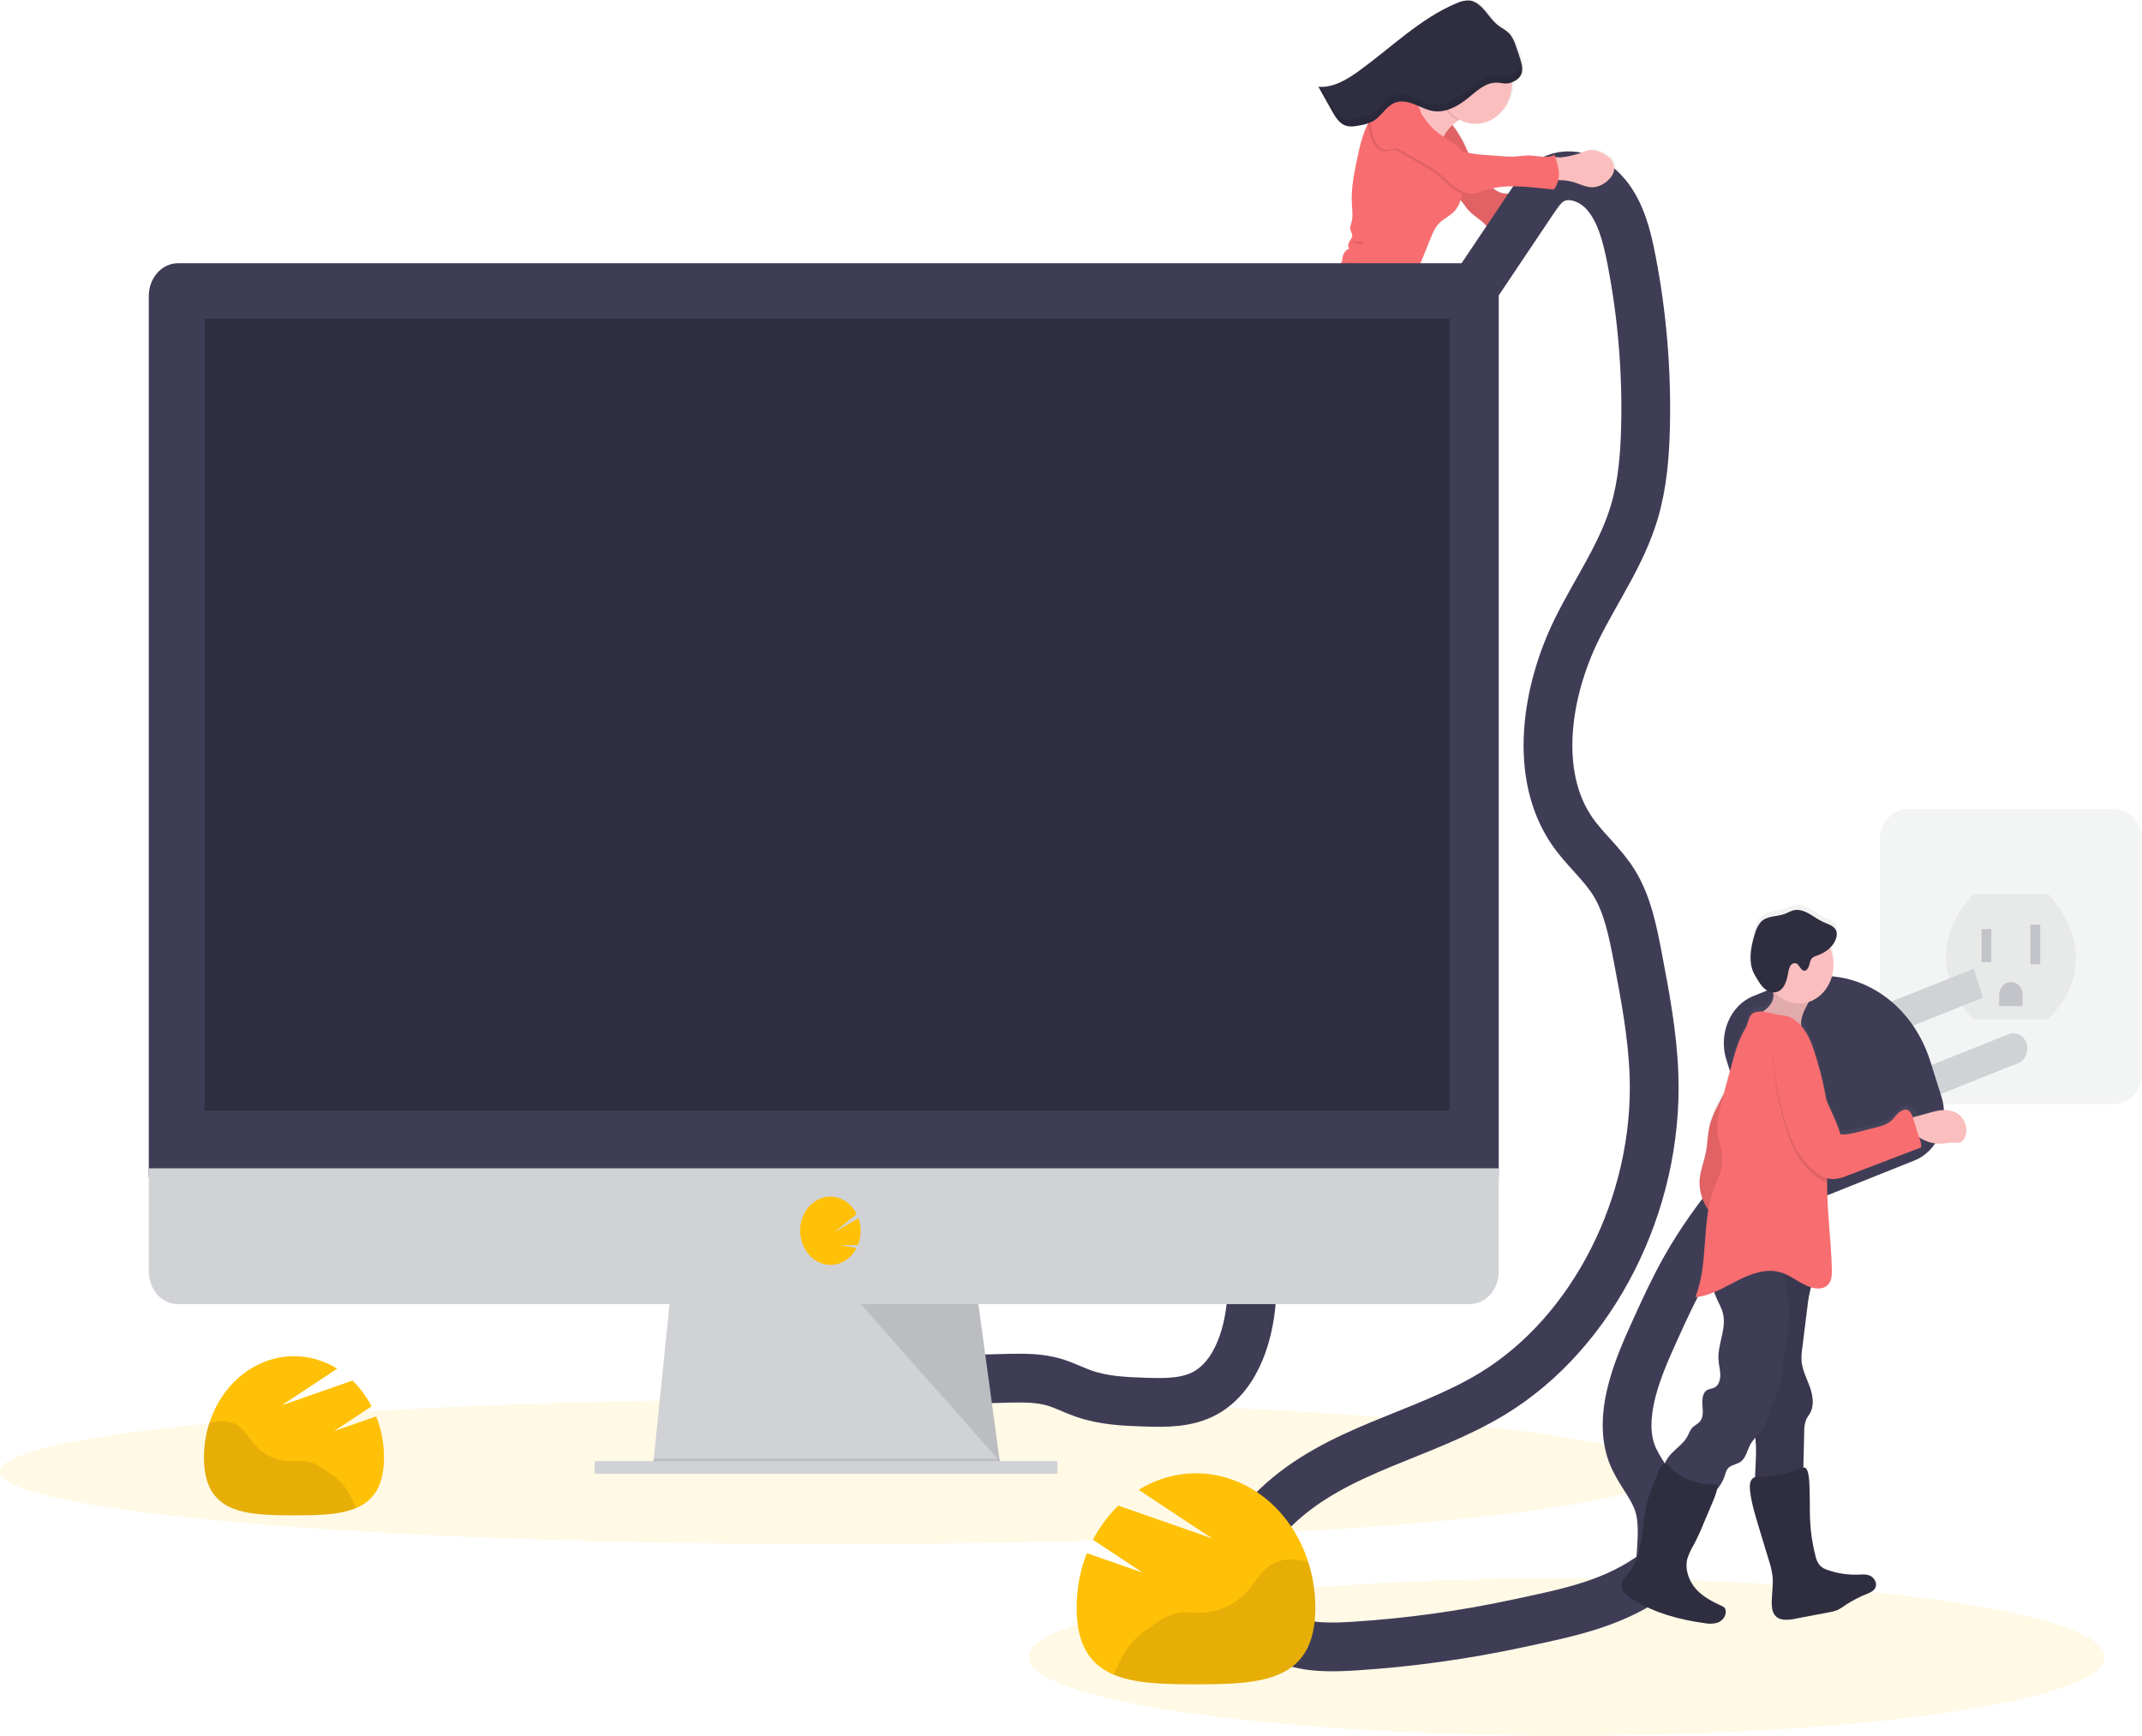 <svg
                width="527"
                height="427"
                viewBox="0 0 527 427"
                fill="none"
                xmlns="http://www.w3.org/2000/svg"
              >
                <g opacity="0.5">
                  <path
                    opacity="0.5"
                    d="M520.203 199.069H469.29C465.536 199.069 462.492 202.491 462.492 206.713V263.972C462.492 268.194 465.536 271.617 469.29 271.617H520.203C523.957 271.617 527 268.194 527 263.972V206.713C527 202.491 523.957 199.069 520.203 199.069Z"
                    fill="#D0D2D5"
                  />
                  <path
                    opacity="0.1"
                    d="M485.6 219.918H503.893C503.893 219.918 519.298 235.078 503.893 250.778H485.6C485.6 250.778 470.195 236.702 485.6 219.918Z"
                    fill="black"
                  />
                  <path
                    opacity="0.5"
                    d="M489.932 228.575H487.525V236.696H489.932V228.575Z"
                    fill="#3F3D56"
                  />
                  <path
                    opacity="0.5"
                    d="M501.967 227.493H499.56V237.238H501.967V227.493Z"
                    fill="#3F3D56"
                  />
                  <path
                    opacity="0.5"
                    d="M494.746 241.569C495.512 241.569 496.247 241.911 496.789 242.521C497.33 243.13 497.634 243.956 497.634 244.818V247.525H491.858V244.818C491.858 243.956 492.162 243.13 492.704 242.521C493.245 241.911 493.98 241.569 494.746 241.569Z"
                    fill="#3F3D56"
                  />
                </g>
                <path
                  d="M299.321 129.103C300.847 129.065 302.368 129.195 303.89 129.103C305.281 129.027 306.662 128.773 308.054 128.616C310.432 128.351 312.829 128.372 315.217 128.259C316.786 128.183 318.442 128.01 319.713 126.97C320.907 126.001 321.571 124.42 322.635 123.272C326.968 118.589 329.938 112.325 333.789 107.128C334.752 105.807 335.758 104.491 336.63 103.078C338.3 100.371 339.48 97.301 340.654 94.269C341.117 93.145 341.503 91.983 341.81 90.793C342.026 89.841 342.137 88.855 342.426 87.924C343.023 86.018 344.457 84.351 344.631 82.342L344.428 82.375C346.181 79.868 345.911 75.499 346.778 72.288C347.332 70.381 348.002 68.52 348.785 66.717L352.006 58.829C352.559 57.475 353.137 56.079 354.095 55.039C355.255 53.778 356.873 53.15 358.038 51.894C358.73 51.12 359.249 50.172 359.549 49.127L359.65 49.235C360.266 49.912 360.748 50.74 361.35 51.439C362.645 52.944 364.44 53.805 365.759 55.283C366.433 56.035 366.987 56.95 367.8 57.497C368.216 57.752 368.692 57.855 369.162 57.789C369.632 57.724 370.071 57.495 370.419 57.134C372.783 54.795 376.307 54.579 378.863 52.516C379.571 51.942 380.187 51.244 380.851 50.616C382.437 49.194 384.16 47.978 385.988 46.989C387.06 47.008 388.126 47.179 389.16 47.497C390.643 47.958 392.092 48.721 393.632 48.688C395.008 48.612 396.325 48.043 397.392 47.064C398.177 46.382 398.894 45.44 399.01 44.357C399.039 43.801 398.95 43.246 398.749 42.737C398.548 42.228 398.241 41.781 397.854 41.434C397.748 41.331 397.638 41.239 397.527 41.147C397.494 40.661 397.375 40.187 397.175 39.755C396.976 39.322 396.701 38.939 396.367 38.629C395.586 37.942 394.696 37.431 393.743 37.124C393.213 36.89 392.655 36.748 392.087 36.702C391.202 36.756 390.331 36.985 389.516 37.379C387.878 37.972 386.189 38.371 384.476 38.57C384.173 38.602 383.557 38.532 383.032 38.526L382.854 37.952C380.851 38.992 378.521 38.136 376.326 38.142C375.257 38.142 374.193 38.353 373.13 38.429C371.951 38.481 370.771 38.452 369.596 38.342L366.038 38.088C364.519 38 363.005 37.819 361.504 37.546C361.104 36.631 360.705 35.716 360.257 34.839C359.503 33.365 358.617 31.981 357.614 30.708C358.017 30.318 358.442 29.956 358.885 29.626L358.972 29.566C359.082 29.496 359.217 29.42 359.366 29.344C360.755 30.087 362.288 30.422 363.823 30.319C365.357 30.216 366.844 29.678 368.144 28.755C369.444 27.832 370.516 26.555 371.259 25.041C372.002 23.527 372.392 21.826 372.393 20.097C372.657 19.983 372.914 19.851 373.163 19.702C373.308 19.615 373.452 19.523 373.592 19.42L373.799 19.263C373.93 19.151 374.056 19.03 374.174 18.9C374.232 18.835 374.29 18.77 374.343 18.7C374.448 18.56 374.54 18.407 374.617 18.245C374.646 18.18 374.675 18.121 374.699 18.056C374.723 17.991 374.699 18.007 374.723 17.98C374.747 17.953 374.757 17.883 374.771 17.839C374.786 17.796 374.771 17.774 374.795 17.742L374.824 17.612C374.826 17.578 374.826 17.543 374.824 17.509C374.824 17.466 374.824 17.422 374.824 17.384V17.271C374.822 17.231 374.822 17.191 374.824 17.152C374.826 17.112 374.826 17.072 374.824 17.033C374.824 16.995 374.824 16.951 374.824 16.913C374.826 16.874 374.826 16.834 374.824 16.794V16.648C374.826 16.607 374.826 16.565 374.824 16.524C374.824 16.486 374.824 16.448 374.824 16.41V16.28V16.172C374.824 16.123 374.824 16.074 374.824 16.031C374.826 15.998 374.826 15.966 374.824 15.934C374.827 15.883 374.827 15.832 374.824 15.782C374.824 15.749 374.824 15.722 374.824 15.695C374.824 15.668 374.824 15.587 374.79 15.533V15.457L374.747 15.284V15.219C374.747 15.159 374.713 15.1 374.699 15.04V14.986L374.641 14.791V14.759C374.641 14.667 374.588 14.569 374.559 14.477C374.198 13.308 373.808 12.144 373.394 10.996C373.093 10.035 372.639 9.144 372.056 8.365C371.204 7.347 369.981 6.838 368.961 6.026C367.757 5.073 366.857 3.725 365.836 2.523C364.816 1.321 363.579 0.233 362.11 0.032C360.944 -0.044 359.778 0.196 358.712 0.731C349.868 4.402 342.628 11.635 334.699 17.374C331.613 19.61 328.157 21.705 324.503 21.418L327.729 27.178C327.883 27.46 328.041 27.72 328.21 28.012C328.378 28.305 328.547 28.554 328.725 28.824C329.18 29.526 329.754 30.119 330.415 30.568C330.581 30.677 330.755 30.771 330.935 30.849C331.092 30.916 331.253 30.972 331.416 31.017C332.567 31.326 333.823 31.066 334.988 30.806C335.388 30.719 335.787 30.627 336.182 30.524L336.663 30.373H336.74C336.74 30.405 336.74 30.432 336.74 30.459C336.471 31.001 336.216 31.494 335.989 32.029C335.246 33.97 334.671 35.986 334.271 38.05C333.361 42.11 332.446 46.258 332.687 50.426C332.769 51.834 332.981 53.274 332.62 54.628C332.446 55.294 332.138 55.976 332.302 56.636C332.474 57.018 332.622 57.412 332.745 57.816C332.822 58.445 332.379 58.986 332.061 59.506C331.743 60.026 331.58 60.854 332.032 61.217C331.574 61.397 331.17 61.719 330.866 62.145C330.563 62.57 330.371 63.084 330.314 63.626C330.324 63.944 330.268 64.261 330.15 64.552C330.015 64.748 329.852 64.918 329.669 65.055C329.18 65.516 328.859 66.164 328.768 66.874C327.839 66.874 327.055 67.892 326.207 68.498C325.466 68.921 324.682 69.24 323.873 69.451C321.547 70.285 319.54 72.001 317.725 73.81C316.714 74.8 315.694 75.894 315.251 77.312C315.106 77.778 315.029 78.265 314.904 78.736C314.645 79.648 314.269 80.513 313.787 81.303C312.864 82.9 311.727 84.328 310.417 85.536C309.754 86.137 309.171 86.841 308.684 87.626C307.948 88.823 306.451 89.18 305.661 90.333C305.377 90.901 305.055 91.444 304.698 91.957C304.087 92.607 303.163 92.661 302.383 93.04C300.558 93.89 299.716 96.289 298.089 97.556C297.999 97.641 297.883 97.684 297.766 97.675C297.627 97.675 297.545 97.485 297.424 97.393C297.188 97.215 296.876 97.35 296.596 97.431C296.317 97.512 295.942 97.48 295.869 97.166C291.946 94.491 288.09 91.589 284.162 88.915L282.371 87.697L272.791 81.167C272.678 81.088 272.547 81.045 272.413 81.045C272.279 81.045 272.148 81.088 272.035 81.167L271.737 81.4C271.255 80.826 270.721 80.317 270.403 79.895C270.273 79.727 270.143 79.559 270.009 79.397C270.096 79.4 270.183 79.382 270.264 79.343C270.371 79.277 270.453 79.168 270.491 79.037C270.53 78.906 270.522 78.764 270.471 78.639C270.368 78.392 270.217 78.175 270.028 78.005C269.609 77.549 269.224 77.055 268.877 76.528C268.503 75.867 268.08 75.244 267.611 74.665C267.374 74.375 267.083 74.149 266.758 74.004C266.433 73.859 266.083 73.798 265.734 73.826C265.346 73.909 264.977 74.077 264.646 74.319C263.329 75.179 262.116 76.225 261.035 77.432C260.987 77.47 260.948 77.52 260.921 77.579C260.893 77.637 260.878 77.701 260.876 77.767C260.876 77.876 260.973 77.957 260.982 78.06C260.985 78.16 260.952 78.257 260.891 78.33C260.243 79.235 259.475 80.022 258.614 80.664C257.391 81.692 256.195 82.761 255.027 83.869C254.296 84.454 253.717 85.248 253.352 86.17C253.097 87.239 253.202 88.376 253.646 89.364C254.445 91.481 255.846 93.235 257.232 94.93C257.46 95.278 257.783 95.534 258.152 95.655C258.445 95.701 258.742 95.619 258.984 95.428C259.836 94.8 259.976 93.501 260.039 92.364C260.063 91.822 260.092 91.324 260.121 90.804C260.118 90.7 260.137 90.597 260.173 90.501C260.247 90.383 260.349 90.291 260.467 90.236L261.791 89.451C261.752 89.38 261.709 89.31 261.666 89.24C262.664 88.818 263.752 88.739 264.79 89.012C265.493 89.245 266.138 89.716 266.812 90.008C266.705 91.019 266.873 92.042 267.293 92.943C269.763 93.23 271.987 94.464 274.197 95.709C275.978 96.702 277.711 97.803 279.386 99.007C280.747 100.003 282.079 101.044 283.382 102.13C285.23 103.668 287.016 105.298 288.783 106.944C289.932 108.083 291.167 109.107 292.476 110.002C295.951 112.195 300.611 112.271 303.803 109.537C307.827 106.088 312.95 104.296 317.282 101.313C318.569 100.503 319.745 99.487 320.772 98.297C320.763 98.438 320.743 98.577 320.715 98.714C320.455 100.062 319.42 101.037 319.03 102.401C318.726 103.484 318.837 104.735 318.25 105.65C317.802 106.348 316.964 106.846 316.94 107.707C316.94 107.945 317.003 108.183 317.003 108.422C316.979 108.723 316.9 109.016 316.772 109.282C316.29 110.501 315.751 111.778 314.764 112.531C314.379 112.829 313.888 113.099 313.802 113.614C313.796 113.763 313.762 113.909 313.701 114.041C313.537 114.296 313.176 114.16 312.916 114.269C312.555 114.42 312.497 114.946 312.353 115.352C312.221 115.689 311.997 115.971 311.715 116.157C311.432 116.344 311.105 116.426 310.778 116.391C307.49 115.942 304.26 117.615 300.948 117.517C299.807 117.479 298.671 117.349 297.525 117.339C294.011 117.306 290.569 118.421 287.185 119.504C286.808 120.253 286.575 121.083 286.501 121.94C285.345 122.274 284.139 122.326 282.963 122.092C282.67 122.027 282.375 121.982 282.077 121.957C282.162 121.712 282.189 121.447 282.154 121.188C280.772 121.681 279.443 122.347 278.192 123.175C277.369 123.716 276.498 124.474 276.421 125.541C276.409 125.952 276.461 126.362 276.575 126.754L277.023 128.665C277.077 129.018 277.215 129.349 277.422 129.623C277.571 129.785 277.769 129.883 277.903 130.056C278.034 130.261 278.123 130.496 278.163 130.744L278.539 132.4C278.679 132.952 278.779 133.515 278.837 134.084C278.881 134.626 278.837 135.124 278.871 135.643C278.922 136.5 279.033 137.351 279.203 138.188L279.738 141.187C279.857 142.026 280.069 142.844 280.368 143.624C280.595 144.165 280.898 144.631 281.081 145.172C281.225 145.589 281.293 146.033 281.466 146.428C281.778 147.07 282.268 147.58 282.862 147.879C283.069 148.016 283.301 148.098 283.541 148.117C284.224 148.117 284.715 147.403 285.033 146.721C285.666 145.48 286.009 144.079 286.03 142.649C286.03 142.075 285.928 141.507 285.885 140.933C285.77 139.309 286.184 137.728 286.184 136.109C286.199 135.892 286.148 135.676 286.038 135.496C285.929 135.317 285.768 135.185 285.582 135.124C285.625 133.748 285.62 132.292 286.265 131.117C286.585 130.571 286.982 130.086 287.44 129.683C287.618 130.321 287.816 130.955 288.037 131.572C291.7 130.37 295.484 129.212 299.321 129.103ZM377.592 45.96C377.332 46.068 377.067 46.176 376.798 46.274C374.554 47.113 371.984 47.931 369.663 47.357C368.96 47.128 368.298 46.762 367.709 46.274L367.54 46.155C370.809 45.51 374.222 45.667 377.592 45.96Z"
                  fill="url(#paint0_linear)"
                />
                <path
                  d="M390.619 40.389C391.429 39.998 392.295 39.773 393.175 39.723C393.74 39.771 394.295 39.915 394.821 40.151C395.773 40.463 396.662 40.977 397.44 41.666C397.825 42.016 398.131 42.463 398.333 42.971C398.534 43.48 398.626 44.034 398.6 44.59C398.49 45.673 397.777 46.609 396.997 47.297C395.939 48.275 394.63 48.844 393.262 48.921C391.731 48.948 390.287 48.174 388.809 47.714C387.734 47.372 386.623 47.19 385.506 47.172C384.944 47.207 384.38 47.167 383.826 47.053C383.548 46.995 383.287 46.863 383.063 46.669C382.839 46.475 382.658 46.225 382.536 45.938C382.396 45.408 382.396 44.844 382.536 44.314C382.647 43.642 382.628 42.051 383.157 41.65C383.581 41.325 385.083 41.585 385.603 41.536C387.306 41.355 388.988 40.97 390.619 40.389Z"
                  fill="#FBBEBE"
                />
                <path
                  d="M356.252 29.49C357.71 31.094 358.965 32.916 359.982 34.904C361.677 38.229 362.755 42.094 365.307 44.65C365.985 45.291 366.704 45.876 367.459 46.398C368.048 46.886 368.71 47.253 369.413 47.481C371.705 48.06 374.275 47.254 376.509 46.398C378.72 45.506 380.866 44.42 382.926 43.15C382.94 44.196 383.199 45.219 383.677 46.117C384.211 46.967 385.304 47.465 386.084 46.929C384.109 47.973 382.246 49.268 380.533 50.789C379.874 51.417 379.263 52.11 378.56 52.679C376.023 54.731 372.513 54.936 370.169 57.264C369.821 57.621 369.384 57.846 368.917 57.909C368.45 57.972 367.977 57.87 367.565 57.616C366.751 57.075 366.197 56.144 365.528 55.391C364.209 53.908 362.418 53.041 361.123 51.531C360.522 50.833 360.04 50.004 359.424 49.322C358.543 48.347 357.397 47.698 356.589 46.615C355.987 45.819 355.626 44.85 355.063 44C354.581 43.264 354.013 42.619 353.585 41.834C352.535 39.956 352.545 37.503 353.147 35.397C353.748 33.291 355.13 31.326 356.252 29.49Z"
                  fill="#F86D70"
                />
                <path
                  opacity="0.1"
                  d="M356.252 29.49C357.71 31.094 358.965 32.916 359.982 34.904C361.677 38.229 362.755 42.094 365.307 44.65C365.985 45.291 366.704 45.876 367.459 46.398C368.048 46.886 368.71 47.253 369.413 47.481C371.705 48.06 374.275 47.254 376.509 46.398C378.72 45.506 380.866 44.42 382.926 43.15C382.94 44.196 383.199 45.219 383.677 46.117C384.211 46.967 385.304 47.465 386.084 46.929C384.109 47.973 382.246 49.268 380.533 50.789C379.874 51.417 379.263 52.11 378.56 52.679C376.023 54.731 372.513 54.936 370.169 57.264C369.821 57.621 369.384 57.846 368.917 57.909C368.45 57.972 367.977 57.87 367.565 57.616C366.751 57.075 366.197 56.144 365.528 55.391C364.209 53.908 362.418 53.041 361.123 51.531C360.522 50.833 360.04 50.004 359.424 49.322C358.543 48.347 357.397 47.698 356.589 46.615C355.987 45.819 355.626 44.85 355.063 44C354.581 43.264 354.013 42.619 353.585 41.834C352.535 39.956 352.545 37.503 353.147 35.397C353.748 33.291 355.13 31.326 356.252 29.49Z"
                  fill="black"
                />
                <path
                  d="M270.692 79.489C270.319 78.939 269.859 78.471 269.335 78.108C268.538 77.711 267.649 77.609 266.798 77.816C264.65 78.184 262.657 79.289 260.77 80.523C259.249 81.503 257.738 82.591 256.65 84.134C256.291 84.599 256.041 85.158 255.923 85.758C255.861 86.254 255.899 86.759 256.033 87.237C256.13 87.774 256.335 88.279 256.633 88.713C256.931 89.146 257.314 89.497 257.752 89.738C258.758 90.182 259.88 89.711 260.891 89.278C262.248 88.687 263.741 88.141 265.137 88.606C266.172 88.953 267.062 89.835 268.155 89.868C269.44 89.911 270.48 88.742 271.299 87.626C272.006 86.652 273.556 84.892 273.455 83.522C273.354 82.153 271.453 80.469 270.692 79.489Z"
                  fill="#FBBEBE"
                />
                <path
                  d="M286.915 121.626C285.737 121.979 284.505 122.037 283.305 121.794C282.573 121.643 281.678 121.448 281.211 122.092C281.06 122.331 280.96 122.605 280.917 122.893C279.718 128.41 280.816 134.263 282.843 139.487C282.868 139.576 282.915 139.654 282.978 139.715C283.108 139.823 283.286 139.747 283.435 139.677C283.925 139.455 284.384 139.154 284.797 138.784C285.722 137.841 285.919 136.309 285.962 134.907C286.006 133.505 285.986 132.021 286.631 130.819C287.44 129.331 289.13 128.605 289.794 127.03C290.329 125.747 290.049 124.225 289.578 122.915C289.419 122.46 289.356 121.291 288.981 121.069C288.605 120.847 287.344 121.496 286.915 121.626Z"
                  fill="#FBBEBE"
                />
                <path
                  d="M270.553 78.937C270.659 78.87 270.74 78.76 270.777 78.63C270.815 78.499 270.807 78.357 270.755 78.233C270.651 77.985 270.5 77.767 270.312 77.594C269.892 77.138 269.509 76.642 269.166 76.111C268.788 75.454 268.365 74.831 267.9 74.248C267.664 73.959 267.373 73.733 267.049 73.587C266.725 73.441 266.376 73.378 266.027 73.404C265.641 73.481 265.272 73.647 264.944 73.891C263.635 74.744 262.429 75.785 261.358 76.988C261.276 77.08 261.184 77.193 261.204 77.323C261.223 77.453 261.3 77.507 261.31 77.616C261.313 77.713 261.282 77.809 261.223 77.881C260.58 78.782 259.817 79.565 258.96 80.204C257.747 81.229 256.56 82.293 255.398 83.398C254.671 83.979 254.098 84.771 253.737 85.688C253.491 86.757 253.599 87.891 254.04 88.877C254.844 90.999 256.245 92.753 257.627 94.459C257.858 94.806 258.182 95.062 258.551 95.19C258.843 95.234 259.139 95.153 259.379 94.962C260.222 94.34 260.342 93.04 260.414 91.909L260.491 90.344C260.489 90.242 260.507 90.14 260.544 90.046C260.617 89.927 260.719 89.835 260.838 89.781L262.147 89.001C261.747 88.269 261.177 87.673 260.499 87.276C259.82 86.879 259.059 86.697 258.296 86.749C257.947 86.843 257.58 86.787 257.266 86.592C257.114 86.415 257.029 86.178 257.029 85.932C257.029 85.685 257.114 85.449 257.266 85.271C257.585 84.93 257.976 84.686 258.402 84.562C261.854 83.138 264.973 80.853 268.324 79.148C268.69 78.939 269.097 78.833 269.508 78.839C269.845 78.866 270.24 79.088 270.553 78.937Z"
                  fill="#F86D70"
                />
                <path
                  d="M284.152 135.632C283.998 135.957 283.945 136.336 283.777 136.656C283.608 136.975 283.242 137.197 282.958 137.035C282.809 136.917 282.697 136.748 282.64 136.553C281.181 132.798 280.769 128.633 281.461 124.61C281.557 123.951 281.73 123.311 281.976 122.704C282.231 122.119 282.602 121.524 282.496 120.885C281.121 121.372 279.8 122.033 278.558 122.855C277.74 123.397 276.878 124.149 276.801 125.21C276.794 125.622 276.847 126.032 276.96 126.423L277.412 128.334C277.467 128.689 277.607 129.021 277.817 129.293C277.961 129.455 278.159 129.558 278.298 129.731C278.431 129.933 278.52 130.166 278.558 130.413L278.938 132.07C279.08 132.623 279.182 133.188 279.242 133.759C279.285 134.301 279.242 134.799 279.28 135.318C279.335 136.173 279.447 137.022 279.617 137.858L280.161 140.857C280.284 141.695 280.497 142.513 280.797 143.293C281.023 143.835 281.326 144.3 281.514 144.847C281.654 145.264 281.726 145.708 281.899 146.103C282.212 146.744 282.7 147.255 283.29 147.56C283.498 147.696 283.73 147.779 283.969 147.803C284.648 147.83 285.134 147.089 285.452 146.406C286.073 145.166 286.404 143.769 286.415 142.346C286.415 141.772 286.309 141.204 286.265 140.63C286.145 139.005 286.549 137.43 286.545 135.811C286.554 134.295 284.648 134.582 284.152 135.632Z"
                  fill="#F86D70"
                />
                <path
                  d="M354.783 41.304C353.283 40.528 351.965 39.369 350.932 37.92C350.401 37.156 349.919 36.351 349.488 35.511C347.66 32.04 346.09 28.406 344.794 24.645C346.845 25.116 348.997 25.544 351.014 24.894C352.066 24.533 353.047 23.949 353.902 23.172C354.999 22.158 356.017 21.04 356.945 19.832C357.646 21.343 358.451 22.791 359.352 24.163C359.867 24.942 361.61 26.529 361.48 27.59C361.35 28.651 359.424 29.182 358.644 29.685L358.562 29.745C357.412 30.562 356.408 31.614 355.602 32.847C354.09 35.262 353.565 38.629 354.783 41.304Z"
                  fill="#FBBEBE"
                />
                <path
                  opacity="0.1"
                  d="M358.683 29.663C357.525 29.024 356.503 28.114 355.685 26.993C354.868 25.873 354.273 24.568 353.941 23.167C355.038 22.152 356.056 21.035 356.983 19.826C357.685 21.338 358.489 22.786 359.39 24.157C359.906 24.937 361.648 26.523 361.518 27.584C361.388 28.646 359.463 29.16 358.683 29.663Z"
                  fill="black"
                />
                <path
                  d="M363.015 30.459C367.995 30.459 372.032 25.919 372.032 20.319C372.032 14.718 367.995 10.178 363.015 10.178C358.036 10.178 353.999 14.718 353.999 20.319C353.999 25.919 358.036 30.459 363.015 30.459Z"
                  fill="#FBBEBE"
                />
                <path
                  d="M343.292 83.485C342.668 83.905 341.958 84.137 341.231 84.157C340.503 84.177 339.784 83.984 339.143 83.598C338.475 83.135 337.871 82.564 337.352 81.904C334.391 78.487 331.575 74.865 329.596 70.626C329.136 69.732 328.839 68.744 328.72 67.719C328.665 67.207 328.72 66.687 328.882 66.204C329.044 65.722 329.307 65.29 329.649 64.947C329.833 64.81 329.996 64.64 330.131 64.443C330.247 64.155 330.301 63.84 330.29 63.523C330.343 62.983 330.532 62.471 330.833 62.047C331.135 61.622 331.537 61.302 331.994 61.125C331.512 60.756 331.705 59.939 332.018 59.414C332.331 58.889 332.769 58.331 332.692 57.725C332.569 57.32 332.421 56.926 332.249 56.544C332.076 55.884 332.389 55.202 332.557 54.541C332.908 53.188 332.697 51.748 332.61 50.34C332.355 46.171 333.255 42.035 334.146 37.98C334.539 35.92 335.107 33.908 335.84 31.97C336.066 31.429 336.322 30.887 336.582 30.405C337.491 28.748 338.503 27.166 339.61 25.668C340.128 24.787 340.839 24.071 341.675 23.589C341.753 23.551 341.833 23.518 341.915 23.492C342.515 23.317 343.138 23.264 343.754 23.335C345.382 23.448 347.091 23.876 348.251 25.165C349.411 26.453 349.786 28.261 350.311 30.005C350.478 30.588 350.681 31.158 350.918 31.71C351.683 33.421 352.93 34.785 354.158 36.112L355.491 37.557C356.16 38.283 357.32 38.099 357.951 38.862C358.208 39.221 358.399 39.633 358.514 40.075C359.226 42.028 359.641 44.101 359.742 46.209C359.747 46.678 359.722 47.146 359.67 47.611C359.506 49.243 358.864 50.767 357.845 51.942C356.69 53.193 355.082 53.81 353.931 55.066C352.968 56.106 352.41 57.497 351.861 58.856C350.802 61.477 349.741 64.1 348.679 66.728C347.91 68.526 347.249 70.38 346.701 72.278C345.699 76.062 346.267 81.4 343.292 83.485Z"
                  fill="#F86D70"
                />
                <path
                  d="M315.491 128.096C313.113 128.204 310.73 128.172 308.362 128.426C306.98 128.578 305.603 128.833 304.217 128.897C302.705 128.973 301.189 128.838 299.673 128.87C295.855 128.962 292.09 130.105 288.417 131.285C287.381 128.437 286.84 125.392 286.824 122.314C286.814 122.11 286.814 121.906 286.824 121.702C286.891 120.831 287.122 119.986 287.503 119.223C290.873 118.14 294.29 117.057 297.79 117.111C298.931 117.111 300.062 117.263 301.199 117.301C304.496 117.414 307.702 115.752 310.976 116.218C311.3 116.254 311.627 116.173 311.908 115.987C312.189 115.802 312.411 115.52 312.54 115.184C312.68 114.783 312.738 114.258 313.099 114.101C313.359 113.993 313.715 114.128 313.879 113.879C313.937 113.745 313.971 113.6 313.98 113.451C314.076 112.91 314.562 112.666 314.943 112.368C315.905 111.621 316.449 110.344 316.931 109.12C317.057 108.855 317.134 108.564 317.157 108.265C317.157 108.026 317.09 107.788 317.094 107.544C317.094 106.689 317.947 106.196 318.389 105.498C318.972 104.578 318.871 103.332 319.155 102.25C319.54 100.885 320.565 99.916 320.821 98.573C320.849 98.436 320.869 98.297 320.878 98.156C319.857 99.341 318.688 100.351 317.407 101.156C313.133 104.117 308.02 105.888 304.029 109.315C300.862 112.022 296.221 111.941 292.755 109.737C291.448 108.838 290.214 107.811 289.067 106.667C287.305 105.043 285.524 103.381 283.68 101.833C282.397 100.75 281.066 99.705 279.69 98.698C278.023 97.458 276.297 96.321 274.519 95.293C272.314 94.037 270.095 92.791 267.64 92.493C267.325 91.769 267.149 90.977 267.126 90.171C267.103 89.365 267.232 88.562 267.505 87.816C268.066 86.332 268.826 84.953 269.758 83.728C270.456 82.577 271.33 81.575 272.339 80.767C272.451 80.687 272.581 80.644 272.714 80.644C272.847 80.644 272.977 80.687 273.09 80.767L282.631 87.356L284.417 88.585C288.331 91.291 292.182 94.188 296.096 96.879C296.168 97.187 296.548 97.225 296.823 97.144C297.097 97.063 297.41 96.933 297.646 97.112C297.761 97.198 297.843 97.361 297.988 97.393C298.103 97.397 298.216 97.355 298.305 97.274C299.923 96.023 300.751 93.62 302.566 92.78C303.341 92.423 304.26 92.369 304.867 91.698C305.226 91.186 305.548 90.643 305.83 90.073C306.614 88.92 308.102 88.574 308.829 87.366C309.31 86.584 309.889 85.884 310.547 85.287C311.859 84.087 312.995 82.664 313.917 81.07C314.393 80.283 314.765 79.422 315.02 78.514C315.145 78.043 315.222 77.556 315.361 77.091C315.799 75.672 316.806 74.584 317.812 73.599C319.636 71.801 321.605 70.096 323.916 69.267C324.722 69.057 325.503 68.739 326.241 68.32C327.17 67.681 328.022 66.495 329.086 66.771C329.49 66.912 329.853 67.17 330.14 67.519C331.445 68.946 332.645 70.49 333.727 72.137C335.444 74.595 337.159 77.054 338.873 79.516C339.414 80.401 340.098 81.163 340.89 81.763C342.039 82.428 343.359 82.62 344.621 82.304C344.453 84.313 343.032 85.969 342.445 87.875C342.161 88.801 342.05 89.786 341.838 90.734C341.54 91.923 341.159 93.083 340.698 94.204C339.542 97.231 338.377 100.273 336.721 102.991C335.864 104.404 334.877 105.698 333.91 107.025C330.092 112.206 327.17 118.454 322.838 123.115C321.788 124.258 321.124 125.822 319.949 126.802C318.673 127.863 317.027 128.026 315.491 128.096Z"
                  fill="#434175"
                />
                <path
                  opacity="0.1"
                  d="M333.631 59.403C333.206 59.426 332.793 59.566 332.427 59.809C333.308 59.462 334.382 60.388 335.195 59.95C335.575 59.744 335.518 59.684 335.195 59.56C334.709 59.376 334.122 59.544 333.631 59.403Z"
                  fill="black"
                />
                <path
                  d="M485.611 238.314L450.227 252.446L452.482 259.588L487.866 245.457L485.611 238.314Z"
                  fill="#D0D2D5"
                />
                <path
                  d="M462.063 267.257L494.273 254.394C495.115 254.058 496.041 254.111 496.848 254.543C497.655 254.975 498.277 255.75 498.576 256.697C498.875 257.644 498.827 258.686 498.443 259.594C498.059 260.502 497.37 261.201 496.528 261.537L464.319 274.4L462.063 267.257Z"
                  fill="#D0D2D5"
                />
                <path
                  d="M431.378 245.039L439.226 241.904C446.204 239.117 453.881 239.562 460.568 243.141C467.254 246.72 472.403 253.14 474.881 260.988L477.668 269.814C478.637 272.883 478.482 276.259 477.238 279.199C475.993 282.14 473.761 284.404 471.033 285.494L447.162 295.027C444.433 296.117 441.431 295.943 438.816 294.544C436.202 293.144 434.188 290.634 433.219 287.565L424.743 260.719C423.774 257.65 423.928 254.274 425.173 251.333C426.417 248.393 428.649 246.128 431.378 245.039Z"
                  fill="#3F3D56"
                />
                <path
                  opacity="0.1"
                  d="M333.197 64.687C332.871 64.558 332.519 64.534 332.182 64.617C331.677 64.677 331.208 64.936 330.858 65.347C330.951 65.394 331.052 65.419 331.154 65.419C331.256 65.419 331.357 65.394 331.45 65.347C331.764 65.258 332.088 65.218 332.413 65.228C332.692 65.228 333.525 65.575 333.741 65.423C334.059 65.191 333.414 64.779 333.197 64.687Z"
                  fill="black"
                />
                <path
                  opacity="0.1"
                  d="M359.67 47.611C358.945 47.336 358.253 46.961 357.609 46.496C355.919 45.288 354.499 43.648 352.829 42.414C351.985 41.818 351.113 41.275 350.215 40.789L344.578 37.541C344.148 37.266 343.688 37.055 343.21 36.913C342.291 36.685 341.256 37.379 340.322 37.232C339.838 37.132 339.378 36.918 338.973 36.603C338.568 36.289 338.227 35.881 337.973 35.408C337.464 34.462 337.105 33.423 336.914 32.338C336.77 31.698 336.662 31.049 336.591 30.394C336.508 29.714 336.496 29.026 336.557 28.343C336.654 26.986 337.225 25.728 338.146 24.845C338.815 24.311 339.576 23.942 340.38 23.762C340.887 23.618 341.404 23.522 341.925 23.475C342.221 23.448 342.519 23.448 342.816 23.475C344.943 23.665 346.744 25.289 348.164 27.076C348.91 28.018 349.608 29.03 350.321 29.988C350.488 30.572 350.69 31.142 350.927 31.694C351.693 33.405 352.94 34.769 354.167 36.095L355.501 37.541C356.17 38.266 357.33 38.082 357.961 38.846C358.217 39.205 358.409 39.617 358.524 40.059C359.234 42.017 359.646 44.096 359.742 46.209C359.747 46.678 359.722 47.146 359.67 47.611Z"
                  fill="black"
                />
                <path
                  opacity="0.1"
                  d="M315.828 116.9L286.819 121.702C286.886 120.831 287.118 119.986 287.498 119.223C290.868 118.14 294.286 117.057 297.785 117.111C298.926 117.111 300.058 117.263 301.194 117.301C304.491 117.414 307.697 115.752 310.971 116.218C311.296 116.254 311.622 116.173 311.903 115.987C312.184 115.802 312.406 115.52 312.536 115.184C312.675 114.783 312.733 114.258 313.094 114.101C313.354 113.993 313.71 114.128 313.874 113.879C313.932 113.745 313.966 113.6 313.975 113.451C314.071 112.91 314.557 112.666 314.938 112.368C315.901 111.621 316.445 110.344 316.926 109.12C317.052 108.855 317.129 108.564 317.152 108.265C317.152 108.026 317.085 107.788 317.09 107.545C317.09 106.689 317.942 106.196 318.385 105.498C318.967 104.578 318.866 103.332 319.15 102.25C319.535 100.885 320.561 99.916 320.816 98.573L320.941 98.389L325.88 96.224L315.828 116.9Z"
                  fill="black"
                />
                <path
                  opacity="0.1"
                  d="M204.596 379.887C317.591 379.887 409.191 371.888 409.191 362.021C409.191 352.153 317.591 344.154 204.596 344.154C91.601 344.154 0 352.153 0 362.021C0 371.888 91.601 379.887 204.596 379.887Z"
                  fill="#FFC107"
                />
                <path
                  opacity="0.1"
                  d="M385.468 427C458.582 427 517.853 418.33 517.853 407.634C517.853 396.938 458.582 388.268 385.468 388.268C312.354 388.268 253.083 396.938 253.083 407.634C253.083 418.33 312.354 427 385.468 427Z"
                  fill="#FFC107"
                />
                <path
                  d="M228.786 347.554L228.921 339.888C235.34 339.477 241.758 339.202 248.177 339.065C251.903 338.989 255.677 338.962 259.283 340.013C261.781 340.743 264.145 341.978 266.61 342.844C271.52 344.566 276.719 344.793 281.875 344.95C286.877 345.107 292.1 345.161 296.592 342.676C304.366 338.345 307.635 327.707 308.015 317.967C308.395 308.227 306.672 298.411 307.871 288.731"
                  stroke="#3F3D56"
                  stroke-width="12"
                  stroke-miterlimit="10"
                />
                <path
                  d="M246.386 362.557L160.605 361.322L160.856 358.848L165.005 318.032H240.335L245.881 358.848L246.304 361.94L246.386 362.557Z"
                  fill="#D0D2D5"
                />
                <path
                  opacity="0.1"
                  d="M246.304 361.939H203.493L160.605 361.322L160.856 358.848H245.881L246.304 361.939Z"
                  fill="black"
                />
                <path
                  d="M260.135 359.465H146.308V362.557H260.135V359.465Z"
                  fill="#D0D2D5"
                />
                <path
                  d="M368.734 72.884C368.743 71.824 368.565 70.773 368.211 69.79C367.857 68.808 367.334 67.914 366.672 67.159C366.01 66.404 365.222 65.804 364.353 65.393C363.484 64.982 362.552 64.768 361.61 64.763H43.73C42.788 64.769 41.856 64.983 40.988 65.395C40.119 65.806 39.331 66.406 38.67 67.161C38.008 67.915 37.485 68.809 37.131 69.791C36.776 70.773 36.598 71.824 36.606 72.884V289.586H368.734V72.884Z"
                  fill="#3F3D56"
                />
                <path
                  d="M36.606 287.421V312.807C36.606 314.932 37.356 316.97 38.693 318.473C40.029 319.976 41.841 320.82 43.73 320.82H361.61C363.499 320.82 365.311 319.976 366.648 318.473C367.984 316.97 368.734 314.932 368.734 312.807V287.421H36.606Z"
                  fill="#D0D2D5"
                />
                <path
                  d="M356.637 78.395H50.355V273.198H356.637V78.395Z"
                  fill="#2F2E41"
                />
                <path
                  d="M204.321 311.188C205.446 311.188 206.556 310.902 207.567 310.349C208.579 309.797 209.465 308.993 210.161 307.999C210.373 307.695 210.566 307.375 210.738 307.041L206.666 306.288L211.071 306.326C211.493 305.292 211.723 304.172 211.747 303.035C211.771 301.897 211.589 300.766 211.21 299.71L205.303 303.159L210.753 298.655C210.25 297.646 209.567 296.766 208.746 296.071C207.925 295.375 206.984 294.878 205.984 294.613C204.983 294.347 203.945 294.318 202.934 294.527C201.923 294.737 200.962 295.18 200.111 295.829C199.26 296.478 198.539 297.318 197.992 298.297C197.445 299.276 197.085 300.372 196.935 301.516C196.784 302.66 196.847 303.826 197.118 304.941C197.389 306.056 197.864 307.096 198.511 307.994C199.202 308.985 200.084 309.788 201.09 310.341C202.096 310.894 203.201 311.184 204.321 311.188Z"
                  fill="#FFC107"
                />
                <path
                  opacity="0.1"
                  d="M211.745 320.814L245.967 359.465L240.715 320.814H211.745Z"
                  fill="black"
                />
                <path
                  d="M358.731 76.809L377.111 49.419C378.208 47.795 379.34 46.101 380.846 44.931C385.179 41.564 391.529 43.556 395.154 47.871C398.779 52.186 400.3 58.19 401.412 63.994C404.002 77.353 405.159 91.012 404.859 104.68C404.705 111.876 404.132 119.147 402.095 125.974C399.005 136.358 392.742 145.102 388.01 154.668C380.389 170.082 377.197 190.639 386.845 204.548C389.988 209.079 394.268 212.544 397.171 217.276C400.449 222.62 401.725 229.155 402.948 235.5C404.772 245.083 406.601 254.725 406.938 264.519C408.026 296.186 391.972 327.826 367.179 342.887C349.969 353.347 329.149 356.379 314.182 370.564C308.886 375.561 304.323 382.908 305.623 390.52C306.682 396.698 311.505 401.392 316.801 403.433C322.096 405.474 327.839 405.306 333.424 404.949C346.836 404.086 360.184 402.232 373.38 399.399C384.563 396.995 395.726 394.922 405.475 388.306C406.452 387.725 407.287 386.883 407.906 385.853C408.537 384.668 408.642 383.233 408.729 381.852C408.994 377.786 409.244 373.569 407.969 369.752C406.481 365.291 403.087 361.912 401.46 357.516C399.833 353.12 400.127 348.058 401.181 343.44C402.481 337.733 404.844 332.417 407.222 327.171C409.538 322.06 411.887 316.965 414.612 312.119C422.285 298.498 432.77 287.215 443.145 276.089"
                  stroke="#3F3D56"
                  stroke-width="12"
                  stroke-miterlimit="10"
                />
                <path
                  d="M389.146 37.546C389.955 37.151 390.821 36.925 391.702 36.88C392.266 36.93 392.821 37.072 393.349 37.303C394.3 37.617 395.189 38.133 395.967 38.824C396.353 39.173 396.659 39.62 396.861 40.129C397.062 40.637 397.154 41.192 397.128 41.748C397.017 42.831 396.304 43.762 395.524 44.455C394.467 45.434 393.157 46.004 391.789 46.079C390.258 46.079 388.814 45.332 387.336 44.866C386.261 44.524 385.151 44.342 384.033 44.325C383.471 44.357 382.907 44.315 382.353 44.2C382.076 44.142 381.814 44.012 381.59 43.819C381.366 43.626 381.186 43.376 381.063 43.09C380.931 42.568 380.931 42.015 381.063 41.493C381.179 40.822 381.16 39.225 381.689 38.824C382.113 38.505 383.615 38.765 384.135 38.716C385.836 38.522 387.516 38.13 389.146 37.546Z"
                  fill="#FBBEBE"
                />
                <path
                  d="M382.469 38.088C380.476 39.116 378.136 38.261 375.97 38.256C374.906 38.256 373.847 38.456 372.788 38.526C371.614 38.573 370.439 38.539 369.269 38.423L365.745 38.153C363.669 38.075 361.605 37.756 359.588 37.2C357.864 34.915 355.067 33.908 352.988 32.046C351.322 30.551 350.128 28.516 348.708 26.724C347.288 24.932 345.488 23.313 343.365 23.123C342.542 23.077 341.719 23.176 340.924 23.416C340.12 23.592 339.36 23.961 338.695 24.498C338.238 24.935 337.863 25.468 337.59 26.069C337.317 26.669 337.153 27.324 337.106 27.996C337.019 29.341 337.137 30.692 337.458 31.992C337.649 33.078 338.008 34.119 338.517 35.067C338.775 35.538 339.117 35.944 339.522 36.259C339.928 36.573 340.387 36.788 340.871 36.891C341.8 37.032 342.83 36.35 343.759 36.566C344.237 36.708 344.697 36.919 345.127 37.194L350.769 40.443C351.664 40.93 352.535 41.472 353.378 42.067C355.053 43.301 356.468 44.942 358.158 46.149C359.848 47.357 361.98 48.115 363.858 47.324C369.635 44.904 376.143 46.03 382.271 46.631C382.233 46.501 382.483 46.382 382.555 46.274C383.314 45.104 383.657 43.658 383.518 42.219C383.369 40.795 382.888 39.452 382.469 38.088Z"
                  fill="#F86D70"
                />
                <path
                  d="M372.778 19.848C373.378 19.538 373.881 19.032 374.222 18.397C374.771 17.255 374.434 15.852 374.059 14.607C373.683 13.362 373.303 12.274 372.884 11.126C372.584 10.163 372.131 9.269 371.546 8.489C370.694 7.466 369.476 6.952 368.46 6.145C367.257 5.187 366.356 3.828 365.341 2.631C364.325 1.435 363.083 0.325 361.619 0.125C360.492 0.061 359.367 0.296 358.336 0.812C349.546 4.445 342.358 11.64 334.487 17.347C331.426 19.572 327.989 21.645 324.378 21.348L327.608 27.119C328.431 28.597 329.356 30.162 330.8 30.795C332.076 31.337 333.501 31.066 334.839 30.795C335.904 30.622 336.941 30.271 337.915 29.756C339.841 28.581 341.078 26.139 343.148 25.289C344.693 24.656 346.417 25.045 347.962 25.652C349.507 26.258 351.024 27.081 352.651 27.33C355.539 27.769 358.428 26.302 360.835 24.407C362.279 23.28 363.593 21.986 365.167 21.158C366.351 20.467 367.695 20.201 369.018 20.395C370.477 20.622 371.334 20.698 372.778 19.848Z"
                  fill="#2F2E41"
                />
                <path
                  opacity="0.1"
                  d="M374.222 18.397C374.762 17.276 374.444 15.901 374.078 14.694C374.197 15.385 374.112 16.102 373.837 16.735C373.493 17.367 372.99 17.872 372.393 18.186C370.949 19.041 370.073 18.965 368.59 18.689C367.267 18.499 365.924 18.765 364.739 19.453C363.174 20.303 361.85 21.618 360.406 22.701C357.999 24.596 355.111 26.058 352.222 25.619C350.59 25.376 349.084 24.537 347.534 23.941C345.983 23.345 344.255 22.945 342.72 23.578C340.654 24.428 339.432 26.875 337.491 28.045C336.517 28.56 335.481 28.91 334.415 29.084C333.072 29.377 331.647 29.664 330.376 29.084C328.932 28.456 328.008 26.886 327.18 25.408L324.893 21.32C324.71 21.32 324.523 21.32 324.34 21.32L327.57 27.092C328.393 28.57 329.317 30.135 330.761 30.768C332.037 31.309 333.462 31.039 334.8 30.768C335.866 30.595 336.903 30.244 337.877 29.729C339.802 28.554 341.039 26.112 343.109 25.262C344.655 24.628 346.378 25.018 347.923 25.625C349.469 26.231 350.985 27.054 352.612 27.303C355.501 27.742 358.389 26.274 360.796 24.379C362.24 23.253 363.555 21.959 365.129 21.131C366.313 20.44 367.657 20.174 368.98 20.368C370.463 20.638 371.339 20.714 372.778 19.864C373.38 19.55 373.883 19.038 374.222 18.397Z"
                  fill="black"
                />
                <path
                  d="M399.111 388.734C399.395 388.235 399.749 387.793 400.16 387.423C402.264 385.193 403.241 381.912 403.761 378.696C404.281 375.48 404.43 372.199 405.263 369.054C405.713 367.439 406.28 365.87 406.958 364.36C407.439 363.201 408.041 360.927 408.927 360.12C409.099 359.951 409.308 359.837 409.533 359.79C409.947 358.794 410.54 357.905 411.276 357.181C412.653 355.778 414.333 354.663 415.252 352.849C415.504 352.22 415.815 351.622 416.181 351.068C416.802 350.294 417.784 349.985 418.357 349.168C419.103 348.117 418.935 346.618 418.839 345.275C418.742 343.932 418.839 342.335 419.869 341.637C420.485 341.209 421.279 341.247 421.92 340.873C422.882 340.332 423.263 338.962 423.244 337.744C423.224 336.526 422.887 335.34 422.801 334.128C422.531 330.251 424.803 326.396 423.922 322.639C423.59 321.215 422.834 319.975 422.271 318.654C422.078 318.211 421.917 317.751 421.79 317.279C420.289 317.949 418.712 318.378 417.106 318.551C419.758 311.86 419.084 304.08 420.321 296.895L420.163 296.646C418.91 294.796 418.2 292.554 418.131 290.23C418.131 287.523 419.243 285.049 419.744 282.434C420.167 280.204 420.153 277.881 420.707 275.694C421.094 274.335 421.606 273.025 422.233 271.785C422.834 270.529 423.465 269.3 424.124 268.087C424.741 265.792 425.358 263.496 425.978 261.2C426.844 257.952 427.735 254.704 429.42 251.921C430.036 250.897 430.224 248.835 431.172 248.218C431.941 247.767 432.816 247.595 433.675 247.725C435.014 246.88 436.188 245.662 436.357 243.995C436.374 243.63 436.341 243.265 436.261 242.912H436.097C433.974 242.69 432.905 240.589 431.803 238.754C430.017 235.771 430.7 231.743 431.803 228.359C432.076 227.289 432.571 226.308 433.247 225.495C434.792 223.871 437.238 224.228 439.231 223.443C439.877 223.125 440.538 222.845 441.209 222.604C442.533 222.252 443.92 222.744 445.133 223.427C446.346 224.109 447.477 225.008 448.748 225.549C450.019 226.09 451.588 226.518 451.901 227.985C451.99 228.48 451.951 228.992 451.791 229.463C451.499 230.402 450.986 231.235 450.308 231.873C450.849 233.128 451.142 234.5 451.166 235.895C451.19 237.289 450.945 238.673 450.447 239.951C449.95 241.229 449.212 242.37 448.285 243.296C447.357 244.222 446.262 244.911 445.075 245.316C444.709 245.971 444.367 246.647 444.054 247.335C443.496 248.548 443.024 249.977 443.212 251.276C443.561 251.69 443.883 252.131 444.175 252.597C445.556 254.763 446.341 257.308 447.063 259.841C448.038 263.076 448.816 266.38 449.393 269.733C450.568 272.537 452.002 275.223 452.855 278.173C454.38 278.177 455.899 277.95 457.37 277.497L461.433 276.457C462.844 276.1 464.322 275.71 465.429 274.66C466.016 274.118 466.473 273.398 467.07 272.857C467.667 272.315 468.866 271.693 469.521 272.137C469.64 272.219 469.752 272.315 469.853 272.424C470.445 271.07 474.234 276.609 471.644 277.156L471.812 277.697C472.154 278.818 472.881 280.182 472.698 281.351L454.616 288.33C453.457 288.859 452.227 289.164 450.977 289.234C450.49 289.23 450.004 289.157 449.533 289.018V290.057V290.095C449.485 297.236 450.496 304.334 450.683 311.47C450.717 312.769 450.683 314.177 449.952 315.195C449.133 316.31 447.679 316.526 446.413 316.277C446.111 316.223 445.812 316.149 445.518 316.055C445.09 317.85 444.781 319.678 444.594 321.524L443.395 331.139C443.239 332.129 443.176 333.134 443.207 334.138C443.347 336.401 444.411 338.437 445.181 340.532C445.951 342.628 446.409 345.134 445.393 347.089C445.08 347.695 444.642 348.215 444.358 348.843C443.997 349.813 443.832 350.862 443.876 351.913C443.803 354.836 443.732 357.756 443.665 360.673C443.875 360.638 444.09 360.688 444.271 360.813C445.272 361.685 445.162 365.865 445.234 367.159C445.311 369.324 445.234 371.533 445.34 373.72C445.47 376.677 445.903 379.608 446.63 382.453C446.803 383.377 447.183 384.236 447.732 384.949C448.295 385.498 448.965 385.889 449.687 386.092C452.087 386.936 454.597 387.32 457.11 387.228C458.126 387.191 459.185 387.082 460.129 387.515C461.072 387.949 461.833 389.14 461.491 390.222C461.197 391.132 460.307 391.565 459.503 391.906C457.665 392.632 455.893 393.549 454.207 394.646C453.557 395.144 452.871 395.581 452.156 395.95C451.474 396.228 450.767 396.424 450.048 396.535L441.517 398.159C439.77 398.5 437.666 398.701 436.554 397.077C435.952 396.2 435.866 395.008 435.895 393.899C435.943 391.733 436.328 389.529 436.073 387.364C435.887 386.081 435.588 384.823 435.182 383.606L432.621 375.096C431.764 372.242 430.898 369.368 430.566 366.379C430.445 365.296 430.455 364.067 431.191 363.39C431.378 363.219 431.594 363.093 431.827 363.022C431.856 360.413 432.159 357.798 432.029 355.188C431.995 354.538 431.938 353.883 431.889 353.234C431.439 353.708 431.039 354.238 430.696 354.815C429.877 356.26 429.574 358.177 428.317 359.146C427.249 359.969 425.665 359.925 424.914 361.117C424.673 361.574 424.491 362.068 424.375 362.584C423.936 363.859 423.282 365.026 422.449 366.022C422.159 367.209 421.761 368.359 421.26 369.454C420.551 371.133 419.845 372.811 419.142 374.489C418.386 376.287 417.626 378.084 416.735 379.784C416.06 380.863 415.517 382.039 415.122 383.282C414.443 385.956 415.546 388.891 417.303 390.861C419.06 392.832 421.366 393.964 423.638 395.019C423.88 395.108 424.102 395.256 424.288 395.452C424.484 395.716 424.587 396.051 424.577 396.394C424.577 397.645 423.667 398.717 422.618 399.101C421.545 399.425 420.421 399.472 419.33 399.237C413.177 398.398 407.044 396.708 401.604 393.346C400.791 392.91 400.069 392.285 399.486 391.511C399.212 391.126 399.033 390.667 398.967 390.179C398.901 389.691 398.951 389.193 399.111 388.734Z"
                  fill="url(#paint1_linear)"
                />
                <path
                  d="M425.116 267.324C424.092 269.092 423.13 270.908 422.228 272.77C421.599 273.998 421.088 275.298 420.702 276.647C420.138 278.812 420.158 281.129 419.739 283.338C419.257 285.937 418.131 288.417 418.131 291.075C418.202 293.385 418.912 295.613 420.162 297.447C421.409 299.263 422.834 300.916 424.408 302.374C428.044 291.783 430.074 280.581 430.416 269.235C430.464 267.665 430.469 266.041 429.964 264.579C429.646 263.658 428.149 261.135 427.181 262.126C426.83 262.489 426.738 264.124 426.522 264.665C426.116 265.592 425.646 266.481 425.116 267.324Z"
                  fill="#F86D70"
                />
                <path
                  opacity="0.1"
                  d="M425.116 267.324C424.092 269.092 423.13 270.908 422.228 272.77C421.599 273.998 421.088 275.298 420.702 276.647C420.138 278.812 420.158 281.129 419.739 283.338C419.257 285.937 418.131 288.417 418.131 291.075C418.202 293.385 418.912 295.613 420.162 297.447C421.409 299.263 422.834 300.916 424.408 302.374C428.044 291.783 430.074 280.581 430.416 269.235C430.464 267.665 430.469 266.041 429.964 264.579C429.646 263.658 428.149 261.135 427.181 262.126C426.83 262.489 426.738 264.124 426.522 264.665C426.116 265.592 425.646 266.481 425.116 267.324Z"
                  fill="black"
                />
                <path
                  d="M476.795 273.241C478.677 272.889 480.766 273.063 482.23 274.432C483.113 275.276 483.672 276.471 483.789 277.767C483.915 279.272 483.139 281.048 481.801 281.167C481.479 281.171 481.157 281.148 480.838 281.097C479.993 281.091 479.149 281.169 478.316 281.33C476.676 281.503 475.022 281.231 473.495 280.538C471.967 279.845 470.609 278.75 469.535 277.345C468.389 275.753 469.901 275.022 471.263 274.698C473.121 274.254 474.936 273.599 476.795 273.241Z"
                  fill="#FBBEBE"
                />
                <path
                  d="M444.599 322.141L443.405 331.68C443.25 332.663 443.189 333.661 443.222 334.658C443.361 336.905 444.42 338.924 445.191 341.003C445.961 343.082 446.423 345.567 445.407 347.5C445.094 348.107 444.651 348.616 444.372 349.238C444.012 350.203 443.847 351.246 443.891 352.292L443.564 365.827C439.847 366.109 436.118 366.086 432.405 365.756C432.259 365.77 432.113 365.728 431.991 365.637C431.893 365.497 431.844 365.322 431.851 365.145C431.687 361.977 432.178 358.805 432.019 355.638C431.962 354.479 431.812 353.326 431.798 352.162C431.735 347.446 433.81 342.828 433.184 338.161C432.987 336.987 432.73 335.826 432.414 334.685C430.436 326.564 430.854 318.026 431.288 309.645C431.284 309.511 431.317 309.378 431.384 309.266C431.458 309.187 431.55 309.131 431.649 309.104C433.755 308.395 435.983 308.267 438.143 308.73C440.303 309.192 442.332 310.232 444.059 311.762C444.584 312.239 445.908 312.699 446.255 313.262C446.736 314.058 446.101 314.843 445.826 315.687C445.213 317.783 444.801 319.946 444.599 322.141Z"
                  fill="#3F3D56"
                />
                <path
                  opacity="0.1"
                  d="M444.599 322.141L443.405 331.68C443.25 332.663 443.189 333.661 443.222 334.658C443.361 336.905 444.42 338.924 445.191 341.003C445.961 343.082 446.423 345.567 445.407 347.5C445.094 348.107 444.651 348.616 444.372 349.238C444.012 350.203 443.847 351.246 443.891 352.292L443.564 365.827C439.847 366.109 436.118 366.086 432.405 365.756C432.259 365.77 432.113 365.728 431.991 365.637C431.893 365.497 431.844 365.322 431.851 365.145C431.687 361.977 432.178 358.805 432.019 355.638C431.962 354.479 431.812 353.326 431.798 352.162C431.735 347.446 433.81 342.828 433.184 338.161C432.987 336.987 432.73 335.826 432.414 334.685C430.436 326.564 430.854 318.026 431.288 309.645C431.284 309.511 431.317 309.378 431.384 309.266C431.458 309.187 431.55 309.131 431.649 309.104C433.755 308.395 435.983 308.267 438.143 308.73C440.303 309.192 442.332 310.232 444.059 311.762C444.584 312.239 445.908 312.699 446.255 313.262C446.736 314.058 446.101 314.843 445.826 315.687C445.213 317.783 444.801 319.946 444.599 322.141Z"
                  fill="black"
                />
                <path
                  d="M422.276 319.261C422.839 320.576 423.595 321.805 423.927 323.218C424.808 326.948 422.541 330.798 422.81 334.62C422.897 335.828 423.229 337.002 423.253 338.21C423.277 339.417 422.882 340.76 421.929 341.312C421.289 341.685 420.485 341.648 419.883 342.07C418.868 342.763 418.752 344.355 418.853 345.681C418.954 347.008 419.118 348.502 418.372 349.547C417.799 350.353 416.817 350.662 416.201 351.425C415.832 351.975 415.519 352.569 415.267 353.196C414.347 354.999 412.672 356.109 411.295 357.527C409.918 358.945 408.753 361.024 409.37 362.984C409.822 364.43 411.093 365.318 412.316 365.995C414.547 367.235 416.901 368.171 419.33 368.783C419.591 368.87 419.867 368.885 420.134 368.826C420.404 368.713 420.645 368.527 420.837 368.285C422.257 366.72 423.725 365.08 424.38 362.974C424.497 362.462 424.678 361.971 424.919 361.517C425.67 360.337 427.249 360.375 428.322 359.563C429.574 358.604 429.877 356.699 430.696 355.264C431.471 353.91 432.713 352.979 433.584 351.712C435.028 349.612 435.418 346.813 436.472 344.414C436.92 343.391 437.493 342.443 437.849 341.377C438.209 340.107 438.431 338.793 438.509 337.463C439.188 331.139 440.916 324.772 439.828 318.513C439.587 317.133 439.216 315.806 439.062 314.388C438.793 311.93 439.216 309.423 438.894 306.971C438.887 306.664 438.818 306.363 438.692 306.091C438.566 305.819 438.386 305.583 438.167 305.401C437.906 305.27 437.624 305.204 437.339 305.206C434.485 305.039 431.624 305.113 428.78 305.428C427.335 305.585 425.713 305.915 424.851 307.241C424.115 308.373 424.153 309.9 423.889 311.28C423.6 312.975 422.834 313.906 422.03 315.238C421.226 316.57 421.684 317.891 422.276 319.261Z"
                  fill="#3F3D56"
                />
                <path
                  d="M433.382 363.255C432.621 363.255 431.779 363.206 431.191 363.748C430.46 364.419 430.445 365.659 430.566 366.72C430.902 369.682 431.764 372.535 432.626 375.383L435.187 383.834C435.593 385.039 435.891 386.287 436.078 387.559C436.333 389.724 435.948 391.89 435.899 394.056C435.899 395.138 435.962 396.34 436.564 397.212C437.652 398.782 439.775 398.598 441.522 398.262L450.048 396.638C450.767 396.528 451.473 396.334 452.156 396.059C452.869 395.69 453.553 395.255 454.202 394.759C455.889 393.675 457.662 392.769 459.498 392.052C460.297 391.717 461.192 391.284 461.481 390.379C461.823 389.297 461.062 388.111 460.119 387.672C459.175 387.234 458.121 387.348 457.1 387.386C454.59 387.476 452.085 387.094 449.687 386.254C448.964 386.059 448.294 385.671 447.732 385.122C447.181 384.418 446.8 383.566 446.625 382.648C445.903 379.825 445.47 376.919 445.335 373.986C445.239 371.82 445.306 369.655 445.229 367.489C445.181 366.206 445.292 362.075 444.266 361.192C443.501 360.532 440.348 362.356 439.317 362.622C437.37 363.111 435.376 363.324 433.382 363.255Z"
                  fill="#2F2E41"
                />
                <path
                  d="M405.292 369.275C404.464 372.383 404.329 375.659 403.795 378.848C403.261 382.036 402.303 385.296 400.199 387.51C399.788 387.874 399.435 388.313 399.154 388.809C398.977 389.273 398.916 389.783 398.98 390.282C399.044 390.782 399.229 391.252 399.515 391.641C400.096 392.411 400.817 393.033 401.629 393.465C407.064 396.8 413.182 398.479 419.349 399.313C420.438 399.547 421.56 399.502 422.632 399.183C423.682 398.782 424.611 397.721 424.591 396.476C424.601 396.136 424.498 395.804 424.303 395.544C424.115 395.352 423.894 395.206 423.653 395.117C421.38 394.066 419.07 392.919 417.317 390.986C415.565 389.053 414.458 386.113 415.137 383.482C415.534 382.25 416.075 381.083 416.745 380.012C417.627 378.309 418.43 376.556 419.152 374.76L421.27 369.763C421.886 368.306 422.517 366.801 422.618 365.182C419.959 365.318 417.303 364.841 414.814 363.78C413.652 363.247 412.569 362.517 411.603 361.615C410.785 360.846 410.039 359.417 408.936 360.418C408.05 361.219 407.492 363.472 406.967 364.619C406.302 366.12 405.742 367.677 405.292 369.275Z"
                  fill="#2F2E41"
                />
                <path
                  d="M436.323 245.197C436.111 247.27 434.321 248.645 432.612 249.463L443.424 253.35C442.726 251.845 443.294 250.004 443.987 248.477C444.552 247.27 445.195 246.112 445.913 245.012C446.019 244.845 446.139 244.628 446.062 244.439C445.993 244.311 445.885 244.217 445.759 244.173C443.535 243.058 441.243 241.905 438.812 241.499C438.109 241.38 436.781 241.066 436.256 241.872C435.731 242.679 436.439 244.238 436.323 245.197Z"
                  fill="#FBBEBE"
                />
                <path
                  opacity="0.1"
                  d="M436.323 245.197C436.111 247.27 434.321 248.645 432.612 249.463L443.424 253.35C442.726 251.845 443.294 250.004 443.987 248.477C444.552 247.27 445.195 246.112 445.913 245.012C446.019 244.845 446.139 244.628 446.062 244.439C445.993 244.311 445.885 244.217 445.759 244.173C443.535 243.058 441.243 241.905 438.812 241.499C438.109 241.38 436.781 241.066 436.256 241.872C435.731 242.679 436.439 244.238 436.323 245.197Z"
                  fill="black"
                />
                <path
                  d="M442.625 246.88C447.309 246.88 451.107 242.609 451.107 237.341C451.107 232.072 447.309 227.801 442.625 227.801C437.94 227.801 434.142 232.072 434.142 237.341C434.142 242.609 437.94 246.88 442.625 246.88Z"
                  fill="#FBBEBE"
                />
                <path
                  d="M449.952 315.828C449.133 316.911 447.684 317.149 446.418 316.911C443.458 316.369 441.031 313.917 438.138 313.034C434.585 311.952 430.821 313.343 427.47 315.043C424.12 316.743 420.779 318.806 417.11 319.131C420.427 310.815 418.531 300.804 421.698 292.418C422.478 290.371 423.561 288.39 423.735 286.175C423.951 283.42 422.728 280.761 422.541 278.016C422.367 275.575 423.022 273.144 423.643 270.821L425.968 262.24C426.835 259.046 427.725 255.792 429.405 253.036C430.022 252.024 430.214 249.977 431.158 249.36C433.218 248.028 436.342 249.712 438.576 249.804C440.81 249.896 442.846 251.683 444.151 253.702C445.532 255.835 446.317 258.374 447.039 260.886C448.193 264.626 449.053 268.472 449.61 272.38C449.682 272.965 449.745 273.55 449.793 274.14C450.274 279.7 449.571 285.293 449.533 290.875C449.533 290.875 449.533 290.875 449.533 290.918C449.49 298 450.496 305.043 450.688 312.125C450.717 313.44 450.688 314.854 449.952 315.828Z"
                  fill="#F86D70"
                />
                <path
                  opacity="0.1"
                  d="M449.533 290.924C447.872 290.453 446.365 289.251 445.08 287.93C443.965 286.812 442.973 285.549 442.124 284.167C441.058 282.278 440.202 280.249 439.577 278.125C437.795 272.485 436.662 266.612 436.208 260.648C436.083 259.024 436.044 257.286 436.906 255.998C437.388 255.299 438.066 254.805 438.831 254.595C439.595 254.386 440.399 254.474 441.113 254.844C442.254 255.472 442.991 256.734 443.669 257.936C445.027 260.334 446.389 262.754 447.261 265.418C447.646 266.598 447.93 267.816 448.305 269.002C448.687 270.172 449.128 271.316 449.624 272.429C449.697 273.014 449.759 273.599 449.807 274.189C450.255 279.722 449.571 285.315 449.533 290.924Z"
                  fill="black"
                />
                <path
                  d="M436.925 254.947C436.068 256.23 436.107 257.99 436.227 259.598C436.681 265.56 437.814 271.431 439.597 277.069C440.218 279.195 441.073 281.225 442.143 283.111C442.991 284.494 443.983 285.757 445.099 286.874C446.736 288.558 448.729 290.057 450.948 290.079C452.197 290.01 453.427 289.708 454.588 289.186L472.645 282.288C472.828 281.124 472.101 279.776 471.759 278.661L470.796 275.445C470.522 274.562 470.199 273.604 469.487 273.122C468.774 272.64 467.634 273.301 467.037 273.837C466.44 274.373 465.982 275.077 465.4 275.623C464.283 276.663 462.815 277.047 461.404 277.405L457.346 278.433C455.874 278.882 454.355 279.108 452.83 279.105C451.699 275.223 449.547 271.801 448.329 267.946C447.954 266.766 447.665 265.548 447.28 264.368C446.409 261.704 445.046 259.284 443.693 256.885C443.015 255.678 442.278 254.417 441.137 253.794C440.422 253.424 439.617 253.337 438.853 253.546C438.088 253.755 437.409 254.249 436.925 254.947Z"
                  fill="#F86D70"
                />
                <path
                  d="M439.919 239.49C439.984 238.865 440.158 238.259 440.429 237.709C440.572 237.433 440.788 237.214 441.047 237.085C441.307 236.955 441.596 236.922 441.874 236.989C442.721 237.287 443.005 238.765 443.891 238.813C444.488 238.846 444.916 238.164 445.104 237.519C445.292 236.875 445.393 236.155 445.84 235.7C446.151 235.437 446.509 235.252 446.89 235.159C448.945 234.428 451.068 233.074 451.752 230.773C451.91 230.308 451.949 229.801 451.863 229.312C451.55 227.855 449.937 227.417 448.71 226.886C447.482 226.356 446.303 225.468 445.099 224.786C443.896 224.103 442.5 223.616 441.176 223.963C440.503 224.2 439.843 224.479 439.197 224.796C437.204 225.571 434.759 225.213 433.213 226.827C432.54 227.633 432.045 228.607 431.769 229.669C430.686 233.031 430.007 237.032 431.793 239.988C432.891 241.813 433.964 243.897 436.082 244.114C438.547 244.363 439.529 241.829 439.919 239.49Z"
                  fill="#2F2E41"
                />
                <g opacity="0.1">
                  <path
                    opacity="0.1"
                    d="M443.684 236.372C443.872 235.733 443.973 235.007 444.416 234.552C444.728 234.292 445.086 234.108 445.465 234.011C447.525 233.28 449.644 231.932 450.332 229.626C450.489 229.159 450.526 228.653 450.438 228.164C450.391 227.933 450.304 227.714 450.183 227.52C450.967 227.899 451.651 228.413 451.844 229.312C451.93 229.801 451.891 230.308 451.733 230.773C451.049 233.074 448.926 234.428 446.871 235.159C446.49 235.252 446.132 235.437 445.821 235.7C445.374 236.155 445.272 236.881 445.085 237.519C444.897 238.158 444.468 238.846 443.872 238.813C443.275 238.781 442.986 238.169 442.605 237.655C443.13 237.579 443.506 236.962 443.684 236.372Z"
                    fill="black"
                  />
                  <path
                    opacity="0.1"
                    d="M434.672 242.955C437.146 243.21 438.124 240.681 438.523 238.342C438.588 237.717 438.761 237.112 439.033 236.561C439.176 236.285 439.392 236.067 439.652 235.939C439.912 235.81 440.201 235.778 440.478 235.846C440.935 236.003 441.229 236.512 441.542 236.929C441.321 236.953 441.108 237.034 440.919 237.165C440.73 237.297 440.571 237.475 440.454 237.687C440.182 238.238 440.008 238.843 439.943 239.468C439.553 241.807 438.571 244.341 436.092 244.081C435.11 243.963 434.203 243.436 433.55 242.603C433.905 242.788 434.284 242.907 434.672 242.955Z"
                    fill="black"
                  />
                </g>
                <path
                  d="M82.214 352.07L91.428 345.973C90.179 343.583 88.587 341.443 86.715 339.639L69.332 345.719L82.974 336.71C79.602 334.632 75.806 333.578 71.962 333.651C68.117 333.724 64.355 334.922 61.047 337.126C57.739 339.331 54.998 342.466 53.095 346.223C51.191 349.981 50.19 354.231 50.191 358.556C50.191 372.307 60.103 372.789 72.335 372.789C84.568 372.789 94.48 372.307 94.48 358.556C94.477 355.073 93.821 351.631 92.554 348.453L82.214 352.07Z"
                  fill="#FFC107"
                />
                <path
                  opacity="0.1"
                  d="M84.558 365.442C83.578 364.336 82.482 363.367 81.294 362.557C79.619 361.306 77.891 360.028 75.917 359.606C74.184 359.232 72.398 359.546 70.622 359.438C67.556 359.227 64.671 357.739 62.529 355.264C61.273 353.802 60.281 352.016 58.77 350.884C57.138 349.682 55.068 349.422 53.132 349.72C52.571 349.813 52.015 349.941 51.467 350.104C50.598 352.815 50.155 355.675 50.157 358.556C50.157 372.307 60.069 372.789 72.302 372.789C78.237 372.789 83.624 372.676 87.601 370.986L86.936 369.59C86.303 368.1 85.504 366.706 84.558 365.442Z"
                  fill="black"
                />
                <path
                  d="M281.119 386.887L268.896 378.804C270.553 375.632 272.668 372.792 275.155 370.402L298.209 378.463L280.142 366.52C284.614 363.764 289.647 362.366 294.745 362.462C299.844 362.559 304.832 364.146 309.219 367.069C313.606 369.992 317.241 374.149 319.765 379.132C322.29 384.114 323.618 389.75 323.617 395.485C323.617 413.725 310.47 414.358 294.252 414.358C278.033 414.358 264.886 413.725 264.886 395.485C264.882 390.869 265.739 386.304 267.404 382.085L281.119 386.887Z"
                  fill="#FFC107"
                />
                <path
                  opacity="0.1"
                  d="M278.005 404.618C279.307 403.151 280.761 401.866 282.337 400.791C284.556 399.134 286.853 397.445 289.467 396.882C291.763 396.389 294.131 396.806 296.466 396.654C300.531 396.373 304.357 394.403 307.202 391.127C308.867 389.183 310.181 386.795 312.189 385.317C314.35 383.693 317.094 383.374 319.66 383.774C320.407 383.893 321.146 384.063 321.875 384.283C323.025 387.876 323.611 391.666 323.608 395.485C323.608 413.725 310.461 414.358 294.242 414.358C286.371 414.358 279.227 414.212 273.951 411.971L274.832 410.119C275.752 408.186 276.686 406.243 278.005 404.618Z"
                  fill="black"
                />
                <defs>
                  <linearGradient
                    id="paint0_linear"
                    x1="263.736"
                    y1="112.86"
                    x2="398.302"
                    y2="41.903"
                    gradientUnits="userSpaceOnUse"
                  >
                    <stop stop-color="#808080" stop-opacity="0.25" />
                    <stop
                      offset="0.54"
                      stop-color="#808080"
                      stop-opacity="0.12"
                    />
                    <stop offset="1" stop-color="#808080" stop-opacity="0.1" />
                  </linearGradient>
                  <linearGradient
                    id="paint1_linear"
                    x1="-105152"
                    y1="140821"
                    x2="-102540"
                    y2="82754.4"
                    gradientUnits="userSpaceOnUse"
                  >
                    <stop stop-color="#808080" stop-opacity="0.25" />
                    <stop
                      offset="0.54"
                      stop-color="#808080"
                      stop-opacity="0.12"
                    />
                    <stop offset="1" stop-color="#808080" stop-opacity="0.1" />
                  </linearGradient>
                </defs>
              </svg>